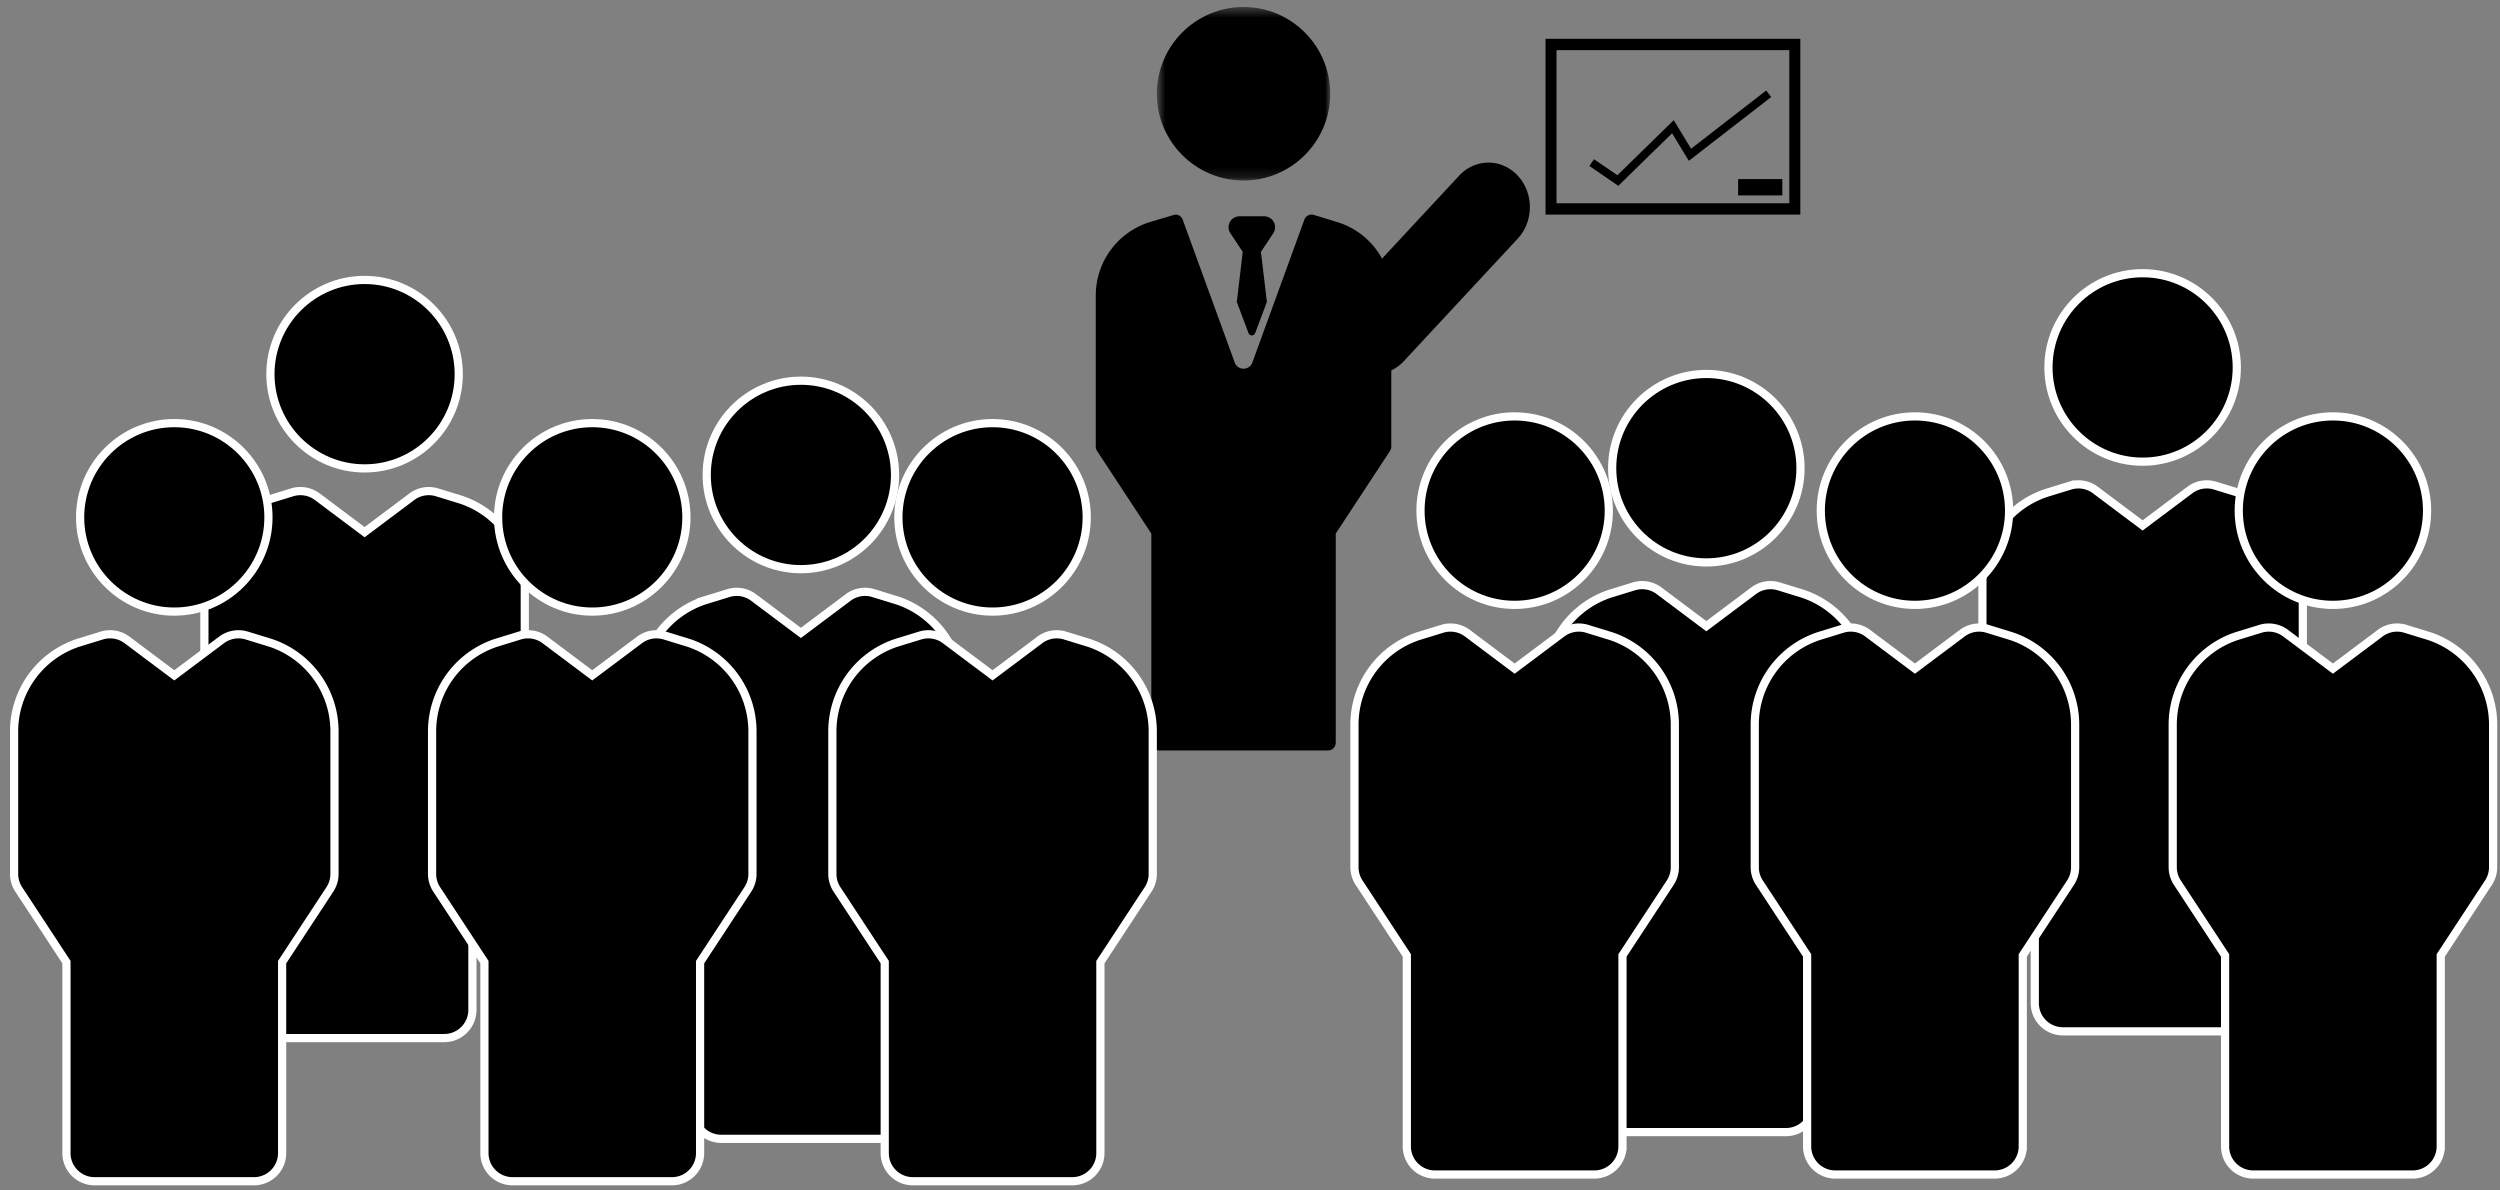 <svg xmlns="http://www.w3.org/2000/svg" xmlns:xlink="http://www.w3.org/1999/xlink" width="250" height="119" viewBox="0 0 250 119">
    <rect x="0" y="0" width="250" height="119" fill="#808080" stroke="none"/>
    <defs>
        <path id="a" d="M.676.465h17.338v17.351H.676z"/>
        <path id="c" d="M0 118.535h248.72V.7H0z"/>
    </defs>
    <g fill="none" fill-rule="evenodd" transform="translate(1)">
        <g transform="translate(114.008 .235)">
            <mask id="b" fill="#fff">
                <use xlink:href="#a"/>
            </mask>
            <path fill="#000" d="M18.014 9.14c0-4.783-3.89-8.675-8.67-8.675C4.565.465.677 4.357.677 9.14c0 4.784 3.889 8.676 8.669 8.676 4.78 0 8.669-3.892 8.669-8.676" mask="url(#b)"/>
        </g>
        <path fill="#000" d="M132.875 22.256l-.015-.005-2.474-.76a.768.768 0 0 0-.948.472l-5.202 14.287c-.3.824-1.465.824-1.765 0l-5.203-14.287a.768.768 0 0 0-.72-.506c-.076 0-2.699.793-2.699.793a7.686 7.686 0 0 0-5.272 7.303v15.112c0 .15.044.297.126.423l5.429 8.268v20.92c0 .424.344.768.769.768h16.905a.768.768 0 0 0 .769-.769v-20.92l5.429-8.267a.775.775 0 0 0 .126-.423V29.513c0-3.301-2.12-6.23-5.255-7.257"/>
        <path fill="#000" d="M126.217 21.977a1.144 1.144 0 0 0-.847-.352h-2.372c-.318 0-.632.118-.847.352a1.1 1.1 0 0 0-.145 1.297l1.267 1.912-.593 5.01 1.168 3.11a.356.356 0 0 0 .67 0l1.17-3.11-.594-5.01 1.267-1.912a1.1 1.1 0 0 0-.144-1.297M134.16 36.67c1.646 1.176 3.83.943 5.225-.557l11.388-12.25c1.618-1.74 1.618-4.558 0-6.298-1.618-1.74-4.239-1.74-5.856 0l-8.988 9.667-3.027-2.345-4.046 4.35c-.676.729-1.474 1.294-2.347 1.735l7.65 5.698zM69.671 47.493c0 5.196 4.225 9.424 9.417 9.424s9.416-4.228 9.416-9.424-4.224-9.424-9.416-9.424-9.417 4.227-9.417 9.424"/>
        <path stroke="#FFF" stroke-width=".82" d="M69.671 47.493c0 5.196 4.225 9.424 9.417 9.424s9.416-4.228 9.416-9.424-4.224-9.424-9.416-9.424-9.417 4.227-9.417 9.424z"/>
        <path fill="#000" d="M179.05 46.82c0 5.196-4.225 9.424-9.417 9.424s-9.416-4.228-9.416-9.424 4.224-9.424 9.416-9.424 9.417 4.227 9.417 9.424"/>
        <path stroke="#FFF" stroke-width=".82" d="M179.05 46.82c0 5.196-4.225 9.424-9.417 9.424s-9.416-4.228-9.416-9.424 4.224-9.424 9.416-9.424 9.417 4.227 9.417 9.424z"/>
        <path fill="#000" d="M26.042 37.417c0 5.196 4.225 9.424 9.417 9.424s9.416-4.228 9.416-9.424-4.224-9.424-9.416-9.424-9.417 4.227-9.417 9.424"/>
        <path stroke="#FFF" stroke-width=".82" d="M26.042 37.417c0 5.196 4.225 9.424 9.417 9.424s9.416-4.228 9.416-9.424-4.224-9.424-9.416-9.424-9.417 4.227-9.417 9.424z"/>
        <path fill="#000" d="M222.679 36.744c0 5.196-4.225 9.424-9.417 9.424s-9.416-4.228-9.416-9.424 4.224-9.424 9.416-9.424 9.417 4.227 9.417 9.424"/>
        <path stroke="#FFF" stroke-width=".82" d="M222.679 36.744c0 5.196-4.225 9.424-9.417 9.424s-9.416-4.228-9.416-9.424 4.224-9.424 9.416-9.424 9.417 4.227 9.417 9.424z"/>
        <path fill="#000" d="M88.839 51.736c0 5.196 4.225 9.424 9.417 9.424 5.191 0 9.416-4.228 9.416-9.424 0-5.197-4.225-9.424-9.416-9.424-5.192 0-9.417 4.227-9.417 9.424"/>
        <path stroke="#FFF" stroke-width=".82" d="M88.839 51.736c0 5.196 4.225 9.424 9.417 9.424 5.191 0 9.416-4.228 9.416-9.424 0-5.197-4.225-9.424-9.416-9.424-5.192 0-9.417 4.227-9.417 9.424z"/>
        <path fill="#000" d="M159.882 51.063c0 5.196-4.225 9.424-9.417 9.424s-9.416-4.228-9.416-9.424 4.224-9.424 9.416-9.424 9.417 4.227 9.417 9.424"/>
        <path stroke="#FFF" stroke-width=".82" d="M159.882 51.063c0 5.196-4.225 9.424-9.417 9.424s-9.416-4.228-9.416-9.424 4.224-9.424 9.416-9.424 9.417 4.227 9.417 9.424z"/>
        <path fill="#000" d="M88.724 60.044l-2.394-.736a2.818 2.818 0 0 0-2.512.438l-4.73 3.545-4.732-3.545a2.814 2.814 0 0 0-2.511-.438l-2.394.736a9.33 9.33 0 0 0-6.383 8.862v14.247c0 .55.161 1.088.463 1.547l4.774 7.271v19.095a2.815 2.815 0 0 0 2.814 2.817h15.938a2.815 2.815 0 0 0 2.814-2.817V91.971l4.773-7.271c.302-.46.463-.997.463-1.547V68.906a9.33 9.33 0 0 0-6.383-8.862"/>
        <path stroke="#FFF" stroke-width=".82" d="M88.724 60.044l-2.394-.736a2.818 2.818 0 0 0-2.512.438l-4.73 3.545-4.732-3.545a2.814 2.814 0 0 0-2.511-.438l-2.394.736a9.33 9.33 0 0 0-6.383 8.862v14.247c0 .55.161 1.088.463 1.547l4.774 7.271v19.095a2.815 2.815 0 0 0 2.814 2.817h15.938a2.815 2.815 0 0 0 2.814-2.817V91.971l4.773-7.271c.302-.46.463-.997.463-1.547V68.906a9.33 9.33 0 0 0-6.383-8.862z"/>
        <path fill="#000" d="M159.996 59.371l2.395-.736a2.818 2.818 0 0 1 2.511.438l4.731 3.545 4.731-3.545c.72-.54 1.654-.7 2.512-.438l2.394.736a9.33 9.33 0 0 1 6.383 8.862V82.48c0 .55-.161 1.088-.464 1.547l-4.773 7.271v19.095a2.815 2.815 0 0 1-2.814 2.817h-15.938a2.815 2.815 0 0 1-2.814-2.817V91.298l-4.774-7.271a2.813 2.813 0 0 1-.463-1.547V68.233a9.33 9.33 0 0 1 6.383-8.862"/>
        <path stroke="#FFF" stroke-width=".82" d="M159.996 59.371l2.395-.736a2.818 2.818 0 0 1 2.511.438l4.731 3.545 4.731-3.545c.72-.54 1.654-.7 2.512-.438l2.394.736a9.33 9.33 0 0 1 6.383 8.862V82.48c0 .55-.161 1.088-.464 1.547l-4.773 7.271v19.095a2.815 2.815 0 0 1-2.814 2.817h-15.938a2.815 2.815 0 0 1-2.814-2.817V91.298l-4.774-7.271a2.813 2.813 0 0 1-.463-1.547V68.233a9.33 9.33 0 0 1 6.383-8.862z"/>
        <path fill="#000" d="M45.095 49.968l-2.394-.735a2.818 2.818 0 0 0-2.512.437l-4.73 3.546-4.732-3.546a2.814 2.814 0 0 0-2.511-.437l-2.394.735a9.33 9.33 0 0 0-6.383 8.862v14.247c0 .55.161 1.088.463 1.547l4.774 7.271v19.096a2.815 2.815 0 0 0 2.814 2.816h15.938a2.815 2.815 0 0 0 2.814-2.816V81.895l4.773-7.271c.303-.46.463-.997.463-1.547V58.83a9.33 9.33 0 0 0-6.383-8.862"/>
        <path stroke="#FFF" stroke-width=".82" d="M45.095 49.968l-2.394-.735a2.818 2.818 0 0 0-2.512.437l-4.73 3.546-4.732-3.546a2.814 2.814 0 0 0-2.511-.437l-2.394.735a9.33 9.33 0 0 0-6.383 8.862v14.247c0 .55.161 1.088.463 1.547l4.774 7.271v19.096a2.815 2.815 0 0 0 2.814 2.816h15.938a2.815 2.815 0 0 0 2.814-2.816V81.895l4.773-7.271c.303-.46.463-.997.463-1.547V58.83a9.33 9.33 0 0 0-6.383-8.862z"/>
        <path fill="#000" d="M203.625 49.295l2.395-.735a2.818 2.818 0 0 1 2.511.437l4.731 3.546 4.731-3.546c.72-.539 1.654-.7 2.512-.437l2.394.735a9.33 9.33 0 0 1 6.383 8.862v14.248c0 .55-.161 1.087-.464 1.546l-4.773 7.271v19.096a2.815 2.815 0 0 1-2.814 2.816h-15.938a2.815 2.815 0 0 1-2.814-2.816V81.222l-4.774-7.271a2.813 2.813 0 0 1-.463-1.546V58.157a9.33 9.33 0 0 1 6.383-8.862"/>
        <path stroke="#FFF" stroke-width=".82" d="M203.625 49.295l2.395-.735a2.818 2.818 0 0 1 2.511.437l4.731 3.546 4.731-3.546c.72-.539 1.654-.7 2.512-.437l2.394.735a9.33 9.33 0 0 1 6.383 8.862v14.248c0 .55-.161 1.087-.464 1.546l-4.773 7.271v19.096a2.815 2.815 0 0 1-2.814 2.816h-15.938a2.815 2.815 0 0 1-2.814-2.816V81.222l-4.774-7.271a2.813 2.813 0 0 1-.463-1.546V58.157a9.33 9.33 0 0 1 6.383-8.862z"/>
        <path fill="#000" d="M48.81 51.736c0 5.196 4.224 9.424 9.416 9.424s9.416-4.228 9.416-9.424c0-5.197-4.224-9.424-9.416-9.424s-9.417 4.227-9.417 9.424"/>
        <path stroke="#FFF" stroke-width=".82" d="M48.81 51.736c0 5.196 4.224 9.424 9.416 9.424s9.416-4.228 9.416-9.424c0-5.197-4.224-9.424-9.416-9.424s-9.417 4.227-9.417 9.424z"/>
        <path fill="#000" d="M199.911 51.063c0 5.196-4.224 9.424-9.416 9.424s-9.417-4.228-9.417-9.424 4.225-9.424 9.417-9.424 9.416 4.227 9.416 9.424"/>
        <path stroke="#FFF" stroke-width=".82" d="M199.911 51.063c0 5.196-4.224 9.424-9.416 9.424s-9.417-4.228-9.417-9.424 4.225-9.424 9.417-9.424 9.416 4.227 9.416 9.424z"/>
        <path fill="#000" d="M7.012 51.736c0 5.196 4.225 9.424 9.417 9.424s9.416-4.228 9.416-9.424c0-5.197-4.224-9.424-9.416-9.424s-9.417 4.227-9.417 9.424"/>
        <path stroke="#FFF" stroke-width=".82" d="M7.012 51.736c0 5.196 4.225 9.424 9.417 9.424s9.416-4.228 9.416-9.424c0-5.197-4.224-9.424-9.416-9.424s-9.417 4.227-9.417 9.424z"/>
        <path fill="#000" d="M241.708 51.063c0 5.196-4.224 9.424-9.416 9.424s-9.417-4.228-9.417-9.424 4.225-9.424 9.417-9.424 9.416 4.227 9.416 9.424"/>
        <path stroke="#FFF" stroke-width=".82" d="M241.708 51.063c0 5.196-4.224 9.424-9.416 9.424s-9.417-4.228-9.417-9.424 4.225-9.424 9.417-9.424 9.416 4.227 9.416 9.424z"/>
        <path fill="#000" d="M67.863 64.287l-2.395-.736a2.818 2.818 0 0 0-2.511.438l-4.731 3.545-4.731-3.545a2.814 2.814 0 0 0-2.512-.438l-2.394.736a9.33 9.33 0 0 0-6.382 8.862v14.247c0 .55.16 1.088.463 1.546l4.773 7.272v19.095a2.815 2.815 0 0 0 2.814 2.816h15.938a2.815 2.815 0 0 0 2.814-2.816V96.214l4.774-7.272c.302-.459.463-.996.463-1.546V73.149a9.33 9.33 0 0 0-6.383-8.862"/>
        <path stroke="#FFF" stroke-width=".82" d="M67.863 64.287l-2.395-.736a2.818 2.818 0 0 0-2.511.438l-4.731 3.545-4.731-3.545a2.814 2.814 0 0 0-2.512-.438l-2.394.736a9.33 9.33 0 0 0-6.382 8.862v14.247c0 .55.16 1.088.463 1.546l4.773 7.272v19.095a2.815 2.815 0 0 0 2.814 2.816h15.938a2.815 2.815 0 0 0 2.814-2.816V96.214l4.774-7.272c.302-.459.463-.996.463-1.546V73.149a9.33 9.33 0 0 0-6.383-8.862z"/>
        <path fill="#000" d="M180.858 63.614l2.394-.736a2.818 2.818 0 0 1 2.512.438l4.73 3.545 4.732-3.545c.72-.54 1.653-.7 2.512-.438l2.394.736a9.33 9.33 0 0 1 6.382 8.862v14.247c0 .55-.16 1.088-.463 1.546l-4.774 7.272v19.095a2.815 2.815 0 0 1-2.813 2.816h-15.938a2.815 2.815 0 0 1-2.814-2.816V95.541l-4.774-7.272a2.813 2.813 0 0 1-.463-1.546V72.476a9.33 9.33 0 0 1 6.383-8.862"/>
        <path stroke="#FFF" stroke-width=".82" d="M180.858 63.614l2.394-.736a2.818 2.818 0 0 1 2.512.438l4.73 3.545 4.732-3.545c.72-.54 1.653-.7 2.512-.438l2.394.736a9.33 9.33 0 0 1 6.382 8.862v14.247c0 .55-.16 1.088-.463 1.546l-4.774 7.272v19.095a2.815 2.815 0 0 1-2.813 2.816h-15.938a2.815 2.815 0 0 1-2.814-2.816V95.541l-4.774-7.272a2.813 2.813 0 0 1-.463-1.546V72.476a9.33 9.33 0 0 1 6.383-8.862z"/>
        <path fill="#000" d="M107.892 64.287l-2.394-.736a2.818 2.818 0 0 0-2.512.438l-4.73 3.545-4.732-3.545a2.814 2.814 0 0 0-2.511-.438l-2.394.736a9.33 9.33 0 0 0-6.383 8.862v14.247c0 .55.161 1.088.463 1.546l4.774 7.272v19.095a2.815 2.815 0 0 0 2.814 2.816h15.938a2.815 2.815 0 0 0 2.814-2.816V96.214l4.773-7.272c.302-.459.463-.996.463-1.546V73.149a9.33 9.33 0 0 0-6.383-8.862"/>
        <path stroke="#FFF" stroke-width=".82" d="M107.892 64.287l-2.394-.736a2.818 2.818 0 0 0-2.512.438l-4.73 3.545-4.732-3.545a2.814 2.814 0 0 0-2.511-.438l-2.394.736a9.33 9.33 0 0 0-6.383 8.862v14.247c0 .55.161 1.088.463 1.546l4.774 7.272v19.095a2.815 2.815 0 0 0 2.814 2.816h15.938a2.815 2.815 0 0 0 2.814-2.816V96.214l4.773-7.272c.302-.459.463-.996.463-1.546V73.149a9.33 9.33 0 0 0-6.383-8.862z"/>
        <path fill="#000" d="M140.828 63.614l2.395-.736a2.818 2.818 0 0 1 2.511.438l4.731 3.545 4.731-3.545c.72-.54 1.654-.7 2.512-.438l2.394.736a9.33 9.33 0 0 1 6.383 8.862v14.247c0 .55-.161 1.088-.463 1.546l-4.774 7.272v19.095a2.815 2.815 0 0 1-2.814 2.816h-15.938a2.815 2.815 0 0 1-2.814-2.816V95.541l-4.774-7.272a2.813 2.813 0 0 1-.463-1.546V72.476a9.33 9.33 0 0 1 6.383-8.862"/>
        <path stroke="#FFF" stroke-width=".82" d="M140.828 63.614l2.395-.736a2.818 2.818 0 0 1 2.511.438l4.731 3.545 4.731-3.545c.72-.54 1.654-.7 2.512-.438l2.394.736a9.33 9.33 0 0 1 6.383 8.862v14.247c0 .55-.161 1.088-.463 1.546l-4.774 7.272v19.095a2.815 2.815 0 0 1-2.814 2.816h-15.938a2.815 2.815 0 0 1-2.814-2.816V95.541l-4.774-7.272a2.813 2.813 0 0 1-.463-1.546V72.476a9.33 9.33 0 0 1 6.383-8.862z"/>
        <path fill="#000" d="M26.066 64.287l-2.395-.736a2.818 2.818 0 0 0-2.511.438l-4.731 3.545-4.731-3.545a2.814 2.814 0 0 0-2.512-.438l-2.394.736A9.33 9.33 0 0 0 .41 73.149v14.247c0 .55.16 1.088.463 1.546l4.773 7.272v19.095a2.815 2.815 0 0 0 2.814 2.816h15.938a2.815 2.815 0 0 0 2.814-2.816V96.214l4.774-7.272c.302-.459.463-.996.463-1.546V73.149a9.33 9.33 0 0 0-6.383-8.862"/>
        <path stroke="#FFF" stroke-width=".82" d="M26.066 64.287l-2.395-.736a2.818 2.818 0 0 0-2.511.438l-4.731 3.545-4.731-3.545a2.814 2.814 0 0 0-2.512-.438l-2.394.736A9.33 9.33 0 0 0 .41 73.149v14.247c0 .55.16 1.088.463 1.546l4.773 7.272v19.095a2.815 2.815 0 0 0 2.814 2.816h15.938a2.815 2.815 0 0 0 2.814-2.816V96.214l4.774-7.272c.302-.459.463-.996.463-1.546V73.149a9.33 9.33 0 0 0-6.383-8.862z"/>
        <path fill="#000" d="M222.655 63.614l2.394-.736a2.818 2.818 0 0 1 2.512.438l4.731 3.545 4.731-3.545c.72-.54 1.653-.7 2.512-.438l2.394.736a9.33 9.33 0 0 1 6.382 8.862v14.247c0 .55-.16 1.088-.463 1.546l-4.774 7.272v19.095a2.815 2.815 0 0 1-2.813 2.816h-15.938a2.815 2.815 0 0 1-2.814-2.816V95.541l-4.774-7.272a2.813 2.813 0 0 1-.463-1.546V72.476a9.33 9.33 0 0 1 6.383-8.862"/>
        <path stroke="#FFF" stroke-width=".82" d="M222.655 63.614l2.394-.736a2.818 2.818 0 0 1 2.512.438l4.731 3.545 4.731-3.545c.72-.54 1.653-.7 2.512-.438l2.394.736a9.33 9.33 0 0 1 6.382 8.862v14.247c0 .55-.16 1.088-.463 1.546l-4.774 7.272v19.095a2.815 2.815 0 0 1-2.813 2.816h-15.938a2.815 2.815 0 0 1-2.814-2.816V95.541l-4.774-7.272a2.813 2.813 0 0 1-.463-1.546V72.476a9.33 9.33 0 0 1 6.383-8.862z"/>
        <mask id="d" fill="#fff">
            <use xlink:href="#c"/>
        </mask>
        <path fill="#000" d="M153.554 21.457h25.478V3.883h-25.478v17.574zm1.097-1.13h23.281V5.013h-23.281v15.314z" mask="url(#d)"/>
        <path fill="#000" d="M172.812 19.538h4.419v-1.63h-4.42z" mask="url(#d)"/>
        <path stroke="#000" stroke-width=".82" d="M158.17 16.26l2.615 1.792 5.508-5.382 1.703 2.808 7.873-6.102" mask="url(#d)"/>
    </g>
</svg>

